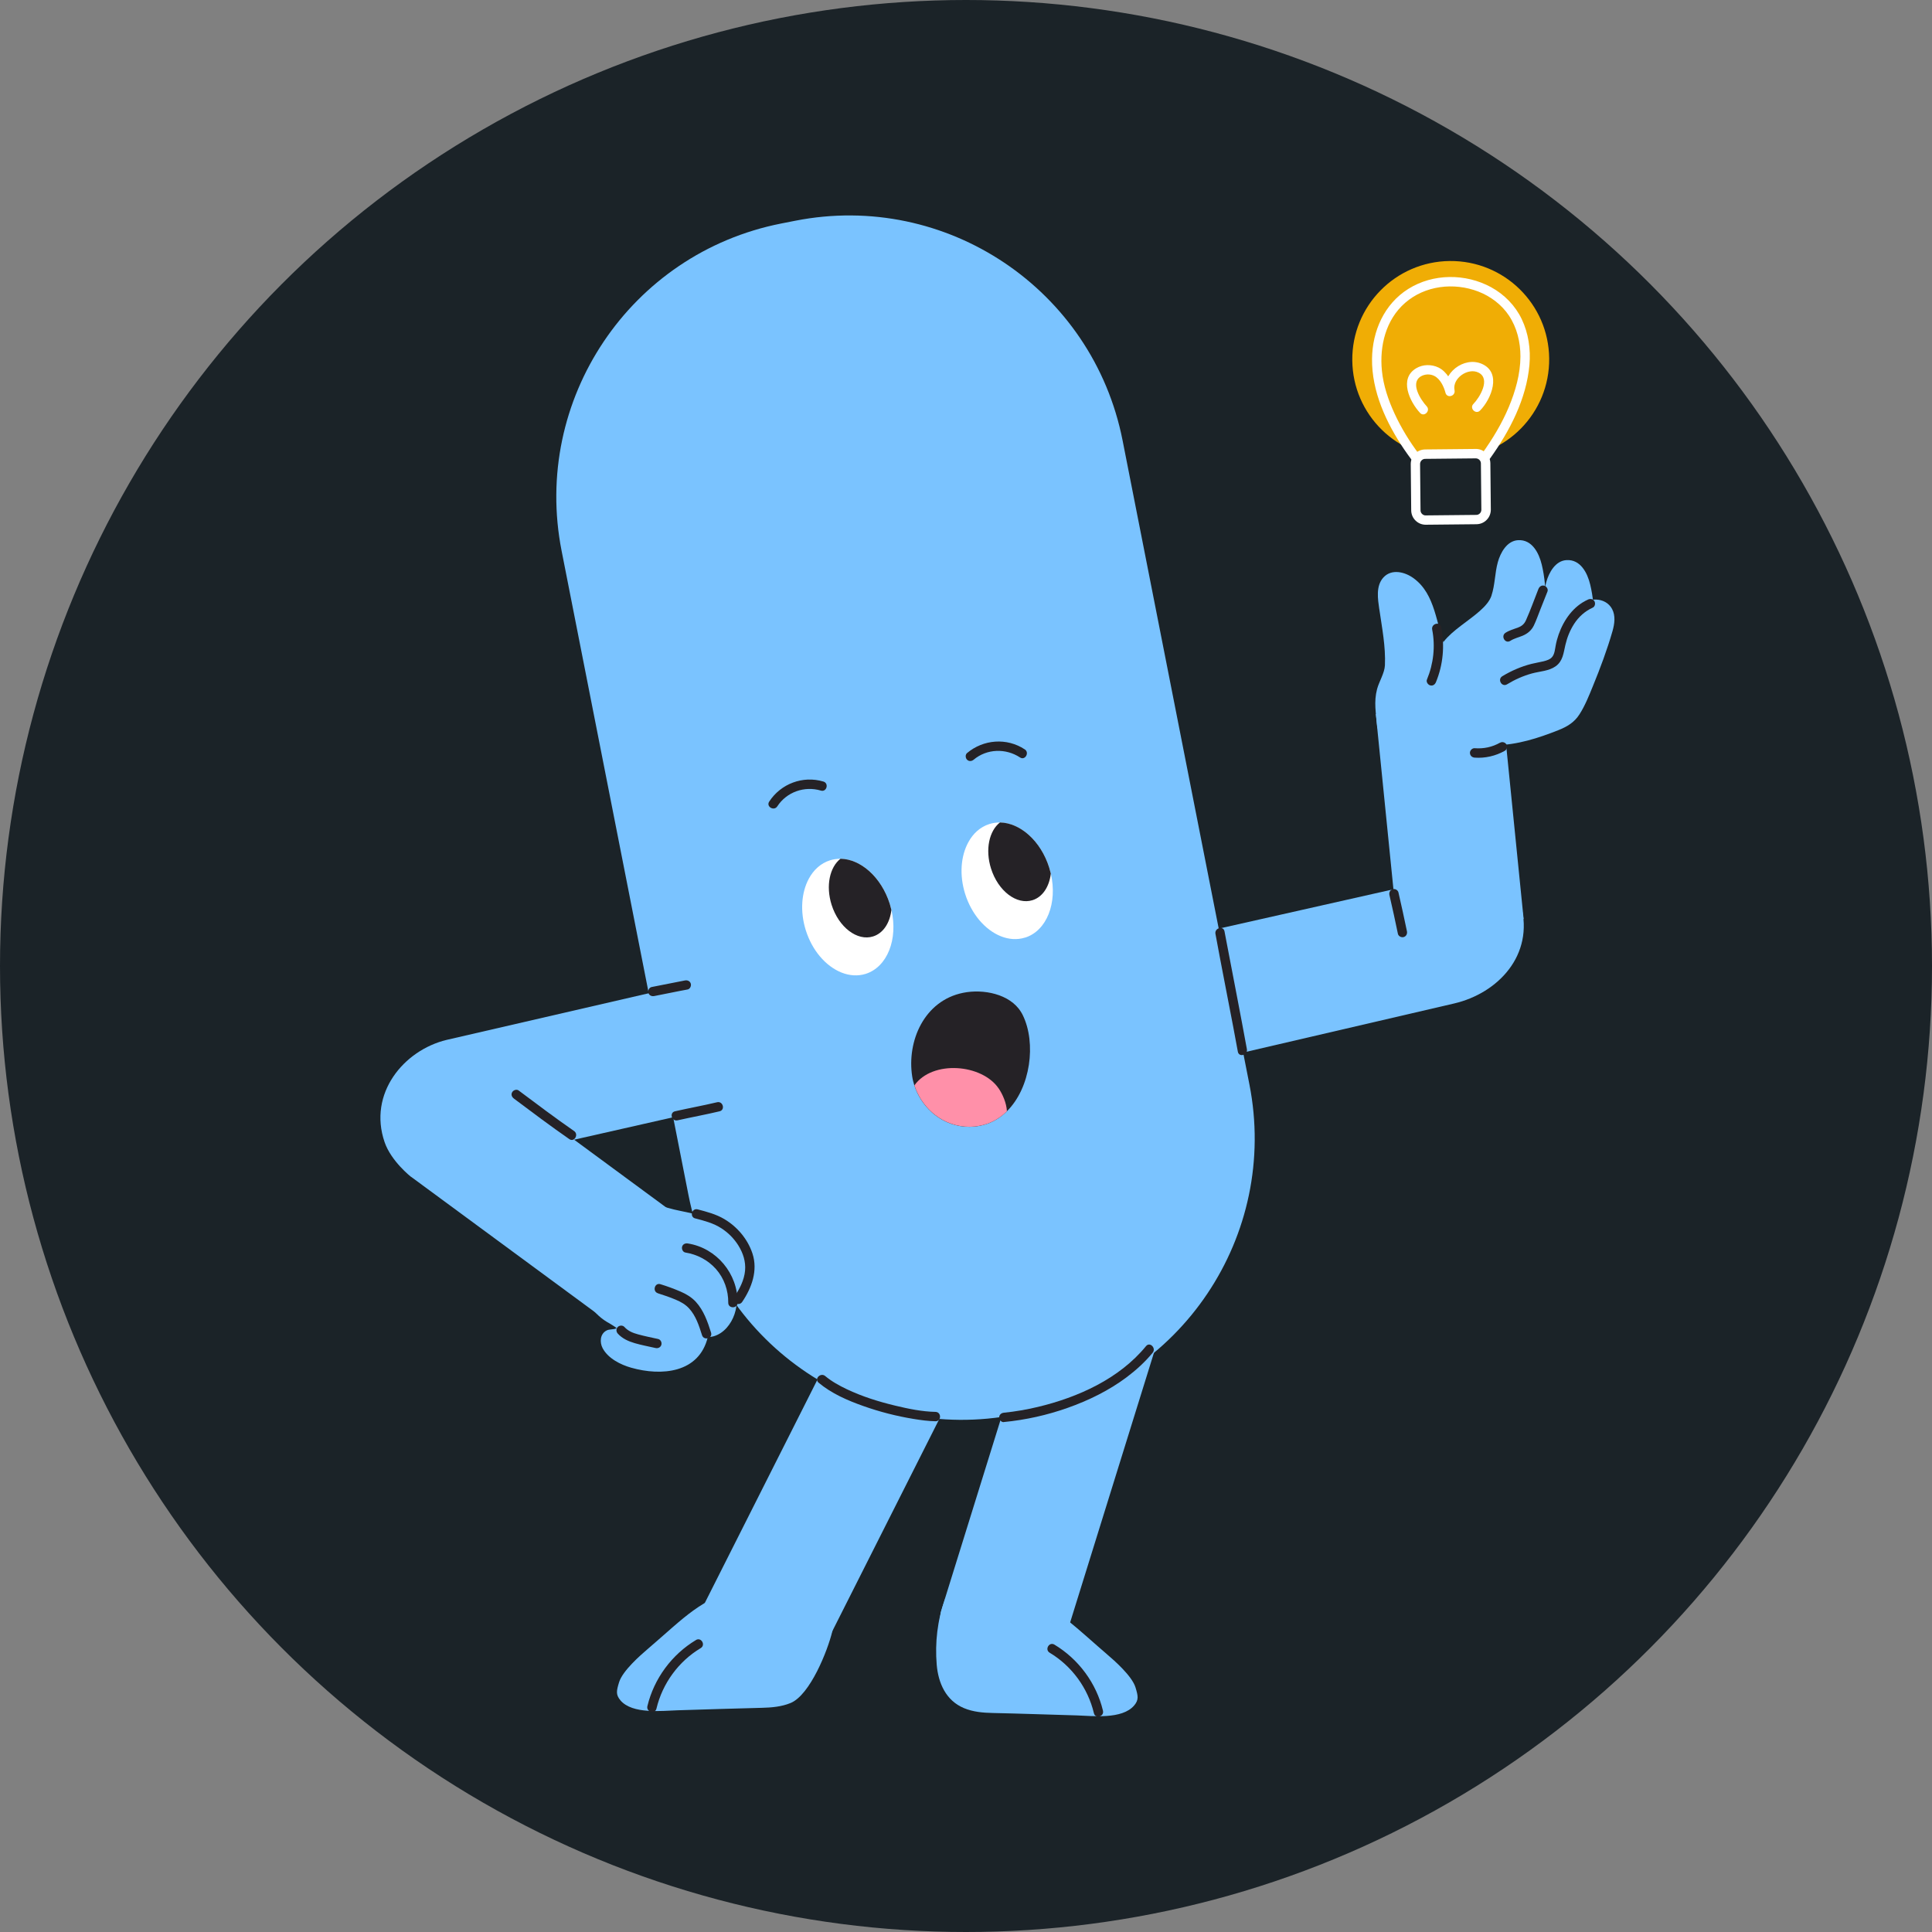 <?xml version="1.0" encoding="UTF-8"?>
<svg id="Layer_2" data-name="Layer 2" xmlns="http://www.w3.org/2000/svg" xmlns:xlink="http://www.w3.org/1999/xlink" viewBox="0 0 422.72 422.72">
  <rect x="0" y="0" width="422.72" height="422.72" fill="#808080" stroke="none"/>
  <defs>
    <style>
      .cls-1 {
        fill: none;
      }

      .cls-2 {
        fill: #ff90a9;
      }

      .cls-3 {
        fill: #252226;
      }

      .cls-4 {
        fill: #1b2328;
      }

      .cls-5 {
        fill: #f0ad05;
      }

      .cls-6 {
        fill: #7ac3ff;
      }

      .cls-7 {
        fill: #fff;
      }

      .cls-8 {
        clip-path: url(#clippath);
      }
    </style>
    <clipPath id="clippath">
      <circle class="cls-1" cx="211.36" cy="211.36" r="211.36"/>
    </clipPath>
  </defs>
  <g id="Layer_1-2" data-name="Layer 1">
    <g class="cls-8">
      <circle class="cls-4" cx="211.36" cy="211.36" r="211.36"/>
      <g>
        <g>
          <path class="cls-6" d="M225.31,308.9l-3.05.6c-33.05,6.51-65.13-15.01-71.63-48.06l-27.75-140.91c-6.51-33.05,15.01-65.12,48.06-71.63l3.05-.6c33.05-6.51,65.12,15.01,71.63,48.06l27.75,140.91c6.51,33.05-15.01,65.12-48.06,71.63Z"/>
          <g>
            <path class="cls-6" d="M84.15,249.9c1.43,4.17,5.74,7.56,5.74,7.56l70.13-15.89-6.53-26.91-55.78,12.87c-9.38,2.27-17.21,11.73-13.56,22.37Z"/>
            <rect class="cls-6" x="105.51" y="235.57" width="27.69" height="52.77" transform="translate(-162.36 202.76) rotate(-53.64)"/>
            <g>
              <path class="cls-6" d="M160.74,270.47c-2.34-2.73-5.68-4.04-9.08-4.91-1.84-.47-3.75-.74-5.57-1.29-2.49-.76-7.06-1.72-6.17,2.63.94,4.59,6.81,7.08,10.51,8.93,1.45.73,2.82,1.82,3.38,3.4.73,2.06-.55,3.76-.37,5.78.16,1.8,1.98,2.87,3.72,2.7,2.32-.23,4.25-1.95,5.35-3.91,2.38-4.23,1.31-9.73-1.77-13.31Z"/>
              <path class="cls-6" d="M156.55,274.78c-2.8-2.25-6.33-2.93-9.83-3.17-1.89-.13-3.83-.04-5.71-.25-2.59-.29-7.25-.4-5.58,3.71,1.76,4.34,7.99,5.71,11.96,6.86,1.56.45,3.1,1.27,3.94,2.72,1.1,1.89.14,3.8.69,5.75.49,1.74,2.47,2.46,4.15,1.97,2.23-.65,3.82-2.7,4.54-4.83,1.56-4.6-.49-9.8-4.17-12.77Z"/>
              <path class="cls-6" d="M150.45,280.72c-4.59-3.69-10.13-2.82-15.54-3.42-.7-.08-1.56-.14-2.4-.11-1.46-.32-3.07.24-4.05,1.38-2.68,3.11.48,7.68,3.02,9.74.57.46,1.19.88,1.85,1.23.16.08,1.68,1.03,1.58,1.08-.68.35-1.5.14-2.19.49-1.43.74-1.55,2.56-.87,3.86,1.18,2.25,3.93,3.63,6.27,4.29,6.57,1.86,14.86,1.22,16.76-6.75,1.03-4.33-1.04-9.06-4.43-11.78Z"/>
            </g>
          </g>
          <g>
            <path class="cls-6" d="M332.8,198.11c-.69-2.59-3.63-9.01-3.63-9.01l-73.49,16.56,6.28,26.97,56.2-13.07c9.59-2.23,17.54-10.58,14.64-21.45Z"/>
            <rect class="cls-6" x="303.35" y="154.74" width="27.69" height="47.82" transform="translate(650.67 324.68) rotate(174.26)"/>
            <g>
              <path class="cls-6" d="M301.8,133.33c.58,4.05,1.4,8.12,1.22,12.24-.08,1.72-1.28,3.55-1.72,5.21-.74,2.82-.24,5.27.03,8.17.1,1.11.86.73,1.68.75,3.07.11,6.31.07,9.01-1.56,2.49-1.5,3.78-4.3,4.75-6.92.51-1.37,1.08-2.7,1.01-4.18-.09-1.84-.84-3.58-1.52-5.27-2.05-5.11-2.12-11.7-6.95-15.24-1.9-1.4-4.83-2.15-6.63-.17-1.69,1.86-1.21,4.71-.89,6.97Z"/>
              <path class="cls-6" d="M314.53,154.1c.16-3.47,2.19-6.72,5.15-8.5,3.48-2.1,8-2.67,11.98-2.84,1.06-.04,2.13-.04,3.19,0,1.09.04,2.34.37,3.21-.46,1.49-1.41,2.67-3.46,3.79-5.17,1.77-2.67,3.67-6.05,7.34-5.95,1.47.04,2.82.74,3.53,2.06.8,1.49.54,3.28.1,4.83-1.17,4.08-2.69,8.13-4.3,12.06-.85,2.08-1.71,4.26-2.93,6.16-1.13,1.77-2.69,2.7-4.6,3.46-4.41,1.75-9.02,3.24-13.81,3.31-.87.2-1.78.29-2.63.38-1.78.2-3.67.18-5.32-.6-3.21-1.5-4.87-5.35-4.71-8.75Z"/>
              <path class="cls-6" d="M336.93,134.68c.79-2.36.73-4.92,1.39-7.31.58-2.09,1.99-4.68,4.43-4.82,3.08-.18,4.58,2.83,5.19,5.37.65,2.73.89,5.54.8,8.34.15.13.25.31.26.57.08,2.78-.98,5.25-2.62,7.45-1.57,2.11-3.56,4.24-5.81,5.63-2.27,1.4-4.95,1.72-7.53,1.11-2.27-.53-4.46-1.71-4.74-4.25-.65-5.9,7.02-7.24,8.63-12.09Z"/>
              <path class="cls-6" d="M326.33,130.32c.79-2.36.73-4.92,1.39-7.31.58-2.09,1.99-4.68,4.43-4.82,3.08-.18,4.58,2.83,5.19,5.37.65,2.73.89,5.54.8,8.34.15.13.25.31.26.57.08,2.78-.98,5.25-2.62,7.45-1.57,2.11-3.56,4.24-5.81,5.63-2.27,1.4-8.33,5.67-10.91,5.06-2.27-.53-4.2-3.71-4.48-6.26-.65-5.9,10.14-9.18,11.76-14.03Z"/>
            </g>
          </g>
          <g>
            <rect class="cls-6" x="168.92" y="287.39" width="27.69" height="75" transform="translate(165.84 -47.5) rotate(26.76)"/>
            <path class="cls-6" d="M135.75,372.04c2.64,3.08,9.08,2.27,12.52,2.17,6.15-.18,12.29-.4,18.43-.54,2.14-.05,4.32-.24,6.3-1.06,4.25-1.78,8.09-11.45,9.09-15.6.95-3.93-.75-5.05-5.08-7-2.21-1-4.63-1.6-6.99-2.11-2.35-.5-4.9-1.45-7.22-.76-9.94,2.99-12.53,6.34-21.24,13.8-1.36,1.17-5.34,4.61-6.11,7.15-.55,1.83-.77,2.69.31,3.95Z"/>
          </g>
          <g>
            <path class="cls-6" d="M254.06,290.91l-19.92,64.09-3.88,12.45-25.29-7.88c.18-2.43.57-4.83.89-6.9l.71-2.29,21.06-67.72,26.43,8.25Z"/>
            <path class="cls-6" d="M248.14,373.17c-2.64,3.08-9.08,2.27-12.51,2.16-6.15-.17-12.29-.4-18.43-.53-2.14-.04-4.32-.24-6.3-1.07-3.93-1.65-5.61-5.47-5.95-9.51-.4-4.79.15-9.76,1.81-14.29.07-.2,1.78-.54,2.49-.62,2.11-.27,4.22-.54,6.33-.81,1.82-.23,3.73-.77,5.52-.24,6.06,1.83,9.39,3.78,13.05,6.73,2.34,1.89,4.8,4.16,8.19,7.08,1.36,1.16,5.34,4.61,6.11,7.15.55,1.83.77,2.69-.31,3.95Z"/>
          </g>
        </g>
        <g>
          <path class="cls-3" d="M328.2,162.5c-1.7.96-3.55,1.36-5.55,1.21-.54-.04-1.05.5-1.03,1.03.03.59.45.98,1.03,1.03,2.28.17,4.6-.37,6.59-1.49.47-.26.66-.94.37-1.4-.3-.47-.9-.65-1.4-.37h0Z"/>
          <path class="cls-3" d="M304,195.81c.66,2.82,1.27,5.66,1.86,8.5.11.54.75.86,1.26.72.56-.15.83-.72.72-1.26-.6-2.84-1.2-5.67-1.86-8.5-.13-.54-.74-.86-1.26-.72-.55.15-.84.72-.72,1.26h0Z"/>
          <path class="cls-3" d="M347.45,131.19c-3.18,1.42-5.29,4.42-6.42,7.63-.27.78-.49,1.57-.64,2.38-.16.81-.22,1.79-.72,2.47-.46.62-1.27.85-1.98,1.03-.87.21-1.75.34-2.62.56-2.24.57-4.39,1.5-6.37,2.7-1.13.69-.1,2.46,1.04,1.77,1.7-1.04,3.52-1.85,5.44-2.38,1.7-.47,3.7-.51,5.18-1.56,1.62-1.14,1.73-2.93,2.15-4.7.38-1.62.99-3.16,1.89-4.56,1.01-1.57,2.39-2.81,4.09-3.58.51-.23.63-.96.37-1.4-.3-.52-.9-.59-1.4-.37h0Z"/>
          <path class="cls-3" d="M336.6,128.88c-.9,2.27-1.72,4.6-2.72,6.83-.37.82-.9,1.28-1.73,1.59-.93.35-1.9.61-2.74,1.15-1.11.71-.08,2.49,1.04,1.77.83-.54,1.81-.75,2.71-1.13,1.06-.45,1.91-1.15,2.43-2.2.56-1.16.98-2.4,1.46-3.6.51-1.29,1.03-2.58,1.54-3.88.2-.51-.22-1.13-.72-1.26-.58-.16-1.06.2-1.26.72h0Z"/>
          <path class="cls-3" d="M313.36,137.75c.72,3.68.29,7.49-1.15,10.95-.21.51.23,1.13.72,1.26.59.16,1.05-.2,1.26-.72,1.57-3.8,1.94-8.01,1.15-12.04-.25-1.29-2.23-.75-1.98.55h0Z"/>
          <path class="cls-3" d="M149.95,274.05c2.58.41,4.94,1.64,6.69,3.6,1.8,2.02,2.73,4.7,2.7,7.39-.01,1.32,2.04,1.32,2.05,0,.06-6.35-4.6-11.98-10.89-12.97-.55-.09-1.1.14-1.26.72-.13.49.17,1.18.72,1.26h0Z"/>
          <path class="cls-3" d="M143.94,282.97c1.32.41,2.63.86,3.91,1.4,1.11.47,2.12,1.03,2.94,1.93,1.47,1.61,2.17,3.8,2.81,5.83.39,1.26,2.37.72,1.98-.55-.75-2.39-1.61-4.86-3.33-6.74-.93-1.01-2.09-1.7-3.34-2.24-1.44-.62-2.91-1.16-4.41-1.62-1.26-.39-1.81,1.59-.55,1.98h0Z"/>
          <path class="cls-3" d="M135.17,291.79c.97,1.08,2.33,1.69,3.7,2.09,1.5.44,3.05.72,4.58,1.07.54.12,1.11-.16,1.26-.72.14-.52-.17-1.14-.72-1.26-1.45-.32-2.91-.61-4.34-1-1.18-.32-2.22-.73-3.03-1.63-.37-.41-1.07-.38-1.45,0-.41.41-.37,1.04,0,1.45h0Z"/>
          <path class="cls-3" d="M112.43,240.36c4.01,3.01,8.02,6.02,12.14,8.88,1.09.75,2.11-1.02,1.04-1.77-4.12-2.86-8.13-5.87-12.14-8.88-.44-.33-1.15-.07-1.4.37-.31.52-.08,1.07.37,1.4h0Z"/>
          <path class="cls-3" d="M265.94,204.32c1.24,6.78,2.6,13.54,3.88,20.31.35,1.82.69,3.65,1.02,5.48.24,1.3,2.21.75,1.98-.55-1.37-7.5-2.84-14.99-4.27-22.48-.21-1.1-.43-2.2-.63-3.3-.24-1.3-2.21-.75-1.98.55h0Z"/>
          <path class="cls-3" d="M148.24,245.13c3.06-.69,6.16-1.25,9.21-1.98,1.28-.31.74-2.28-.55-1.98-3.06.73-6.15,1.28-9.21,1.98-1.29.29-.74,2.27.55,1.98h0Z"/>
          <path class="cls-3" d="M143.12,217.94c2.44-.46,4.87-1,7.31-1.44.55-.1.85-.76.72-1.26-.16-.57-.71-.82-1.26-.72-2.45.45-4.87.99-7.31,1.44-.54.1-.85.76-.72,1.26.16.57.72.82,1.26.72h0Z"/>
          <path class="cls-3" d="M152.29,358.83c-5.3,3.17-9.2,8.46-10.64,14.47-.31,1.28,1.67,1.83,1.98.55,1.31-5.51,4.83-10.34,9.69-13.25,1.13-.68.1-2.45-1.04-1.77h0Z"/>
          <path class="cls-3" d="M229.66,361.61c4.86,2.91,8.38,7.74,9.69,13.25.31,1.28,2.28.74,1.98-.55-1.43-6.01-5.34-11.3-10.63-14.47-1.14-.68-2.17,1.09-1.04,1.77h0Z"/>
          <path class="cls-3" d="M179.11,302.53c2.83,2.37,6.31,3.88,9.76,5.1,3.57,1.27,7.28,2.22,11.02,2.83,1.58.26,3.19.48,4.8.51,1.32.03,1.32-2.02,0-2.05-2.96-.06-5.91-.67-8.79-1.36-3.63-.87-7.26-2-10.64-3.61-1.65-.79-3.29-1.69-4.7-2.87-1-.84-2.46.6-1.45,1.45h0Z"/>
          <path class="cls-3" d="M219.65,311.14c4.74-.46,9.43-1.5,13.92-3.09,4.59-1.62,9.04-3.79,12.95-6.72,2.09-1.57,4.02-3.33,5.68-5.35.83-1.01-.61-2.47-1.45-1.45-5.84,7.14-14.89,11.21-23.69,13.31-2.44.58-4.91,1.01-7.41,1.26-.55.05-1.03.43-1.03,1.03,0,.51.47,1.08,1.03,1.03h0Z"/>
          <path class="cls-3" d="M152.1,266.58c2.01.53,3.98,1.03,5.74,2.17,1.49.96,2.78,2.26,3.72,3.77,1.03,1.66,1.64,3.52,1.46,5.49-.19,2.12-1.23,4.08-2.4,5.81-.74,1.09,1.03,2.12,1.77,1.04,2.1-3.09,3.47-6.89,2.25-10.59-1.04-3.16-3.33-5.86-6.17-7.54-1.81-1.07-3.81-1.59-5.82-2.12-1.28-.33-1.82,1.64-.55,1.98h0Z"/>
        </g>
        <g>
          <g>
            <path class="cls-7" d="M189.41,213.08c-3.46,1.08-7.28-.55-10.05-3.87-1.3-1.55-2.36-3.48-3.05-5.66-1.31-4.16-.95-8.31.66-11.29,1.05-1.95,2.63-3.39,4.63-4.02.76-.24,1.53-.34,2.31-.34,4.43.07,8.94,4.04,10.78,9.87.13.44.25.87.35,1.3,1.49,6.41-.89,12.51-5.63,14.01Z"/>
            <path class="cls-3" d="M195.04,199.07c-.33,2.85-1.77,5.12-4.01,5.82-3.47,1.09-7.53-2.01-9.08-6.93-1.3-4.12-.42-8.22,1.95-10.07,4.43.07,8.94,4.04,10.78,9.87.13.44.25.87.35,1.3Z"/>
          </g>
          <g>
            <path class="cls-7" d="M224.28,205.14c-3.46,1.09-7.27-.55-10.05-3.87-1.29-1.56-2.36-3.47-3.05-5.66-1.31-4.16-.95-8.31.67-11.29,1.04-1.95,2.63-3.39,4.62-4.02.76-.24,1.54-.35,2.32-.34,4.43.08,8.94,4.04,10.77,9.87.13.44.25.88.36,1.32,1.49,6.4-.89,12.51-5.63,14Z"/>
            <path class="cls-3" d="M229.92,191.15c-.34,2.84-1.78,5.11-4.01,5.81-3.47,1.09-7.53-2.01-9.08-6.94-1.3-4.12-.41-8.22,1.96-10.07,4.43.08,8.94,4.04,10.77,9.87.13.44.25.88.36,1.32Z"/>
          </g>
          <path class="cls-3" d="M180.15,171c-4.49-1.34-9.31.48-11.85,4.39-.72,1.11,1.05,2.14,1.77,1.04,2.05-3.15,5.95-4.52,9.54-3.45,1.27.38,1.81-1.6.55-1.98h0Z"/>
          <path class="cls-3" d="M224.21,163.96c-3.92-2.59-9.05-2.19-12.62.81-.42.36-.37,1.08,0,1.45.42.42,1.02.36,1.45,0,2.89-2.42,7.02-2.54,10.14-.49,1.1.73,2.13-1.05,1.04-1.77h0Z"/>
          <g>
            <path class="cls-3" d="M223.8,222.15c-.12-.26-.26-.5-.41-.74-2.43-3.96-8.3-5.08-12.68-4.18-8.5,1.72-12.32,10.56-11.12,18.3.1.67.27,1.31.47,1.96.73,2.24,2.05,4.29,3.82,5.88.25.22.49.43.76.63,2.07,1.6,4.65,2.56,7.5,2.55.74-.01,1.45-.07,2.12-.21.83-.14,1.6-.38,2.33-.68,1.41-.59,2.65-1.45,3.71-2.51,5.22-5.14,6.45-14.93,3.5-21Z"/>
            <path class="cls-2" d="M218.49,238.13c-3.64-5.34-14.47-6.24-18.42-.65.73,2.24,2.05,4.29,3.82,5.88.25.22.49.43.76.63,2.07,1.6,4.65,2.56,7.5,2.55.74-.01,1.45-.07,2.12-.21.83-.14,1.6-.38,2.33-.68,1.41-.59,2.65-1.45,3.71-2.51-.08-1.81-.97-3.78-1.82-5.02Z"/>
          </g>
        </g>
        <g>
          <path class="cls-5" d="M338.96,78.43c.12,11.9-9.42,21.64-21.32,21.76-11.9.12-21.64-9.42-21.76-21.32-.12-11.9,9.42-21.64,21.32-21.76,11.9-.12,21.64,9.42,21.76,21.32Z"/>
          <g>
            <path class="cls-7" d="M310.51,99.41c-2.09-2.76-3.91-5.75-5.37-8.89-1.37-2.96-2.46-6.15-2.78-9.41-.54-5.42.84-11.13,5.06-14.83,4.37-3.82,10.7-4.54,16.03-2.49,2.67,1.03,5.09,2.85,6.69,5.24,1.77,2.65,2.54,5.82,2.53,8.98-.01,3.78-1.09,7.57-2.54,11.04-1.51,3.61-3.56,6.99-5.83,10.17-.32.45-.08,1.14.37,1.4.52.3,1.08.08,1.4-.37,4.29-6,7.91-12.97,8.57-20.42.3-3.41-.21-6.91-1.69-10.01-1.42-2.97-3.82-5.41-6.7-6.98-5.58-3.04-12.69-3.03-18.11.37-5.26,3.3-7.86,9.2-7.94,15.28-.09,7.13,3.11,14.06,7.04,19.85.49.72.99,1.42,1.51,2.11.33.44.88.67,1.4.37.43-.25.7-.96.37-1.4h0Z"/>
            <path class="cls-7" d="M311.94,114.81c-.84,0-1.62-.32-2.22-.91-.61-.59-.94-1.39-.95-2.24l-.1-10.12c0-.85.31-1.65.91-2.25.59-.61,1.39-.94,2.24-.95l11.06-.11c.85-.02,1.65.31,2.26.91.61.59.94,1.39.95,2.24l.1,10.12c0,.85-.31,1.65-.91,2.25-.59.61-1.39.94-2.24.95l-11.06.11h-.03ZM322.89,100.29h-.01l-11.06.11c-.3,0-.58.12-.79.34-.21.21-.32.5-.32.8l.1,10.12c0,.3.12.58.34.79.21.21.51.34.8.32l11.06-.11c.3,0,.58-.12.79-.34.21-.21.32-.5.32-.8l-.1-10.12c0-.3-.12-.58-.34-.79-.21-.21-.49-.32-.79-.32Z"/>
            <path class="cls-7" d="M312.16,88.9c-1.31-1.41-3.71-5.11-1.26-6.56.87-.51,2.02-.55,2.92-.09,1.31.66,2.1,2.35,2.45,3.69.34,1.29,2.24.74,1.98-.55-.54-2.62,2.96-5.03,5.26-3.86,2.7,1.37.26,5.43-1.13,6.85-.93.94.52,2.39,1.45,1.45,2.47-2.5,4.81-8.27.41-10.21-3.92-1.73-8.86,2.06-7.97,6.32.66-.18,1.32-.36,1.98-.55-.5-1.9-1.68-4.09-3.52-4.98-1.52-.73-3.4-.71-4.86.16-3.83,2.27-1.45,7.31.84,9.78.9.97,2.35-.48,1.45-1.45h0Z"/>
          </g>
        </g>
      </g>
    </g>
  </g>
</svg>